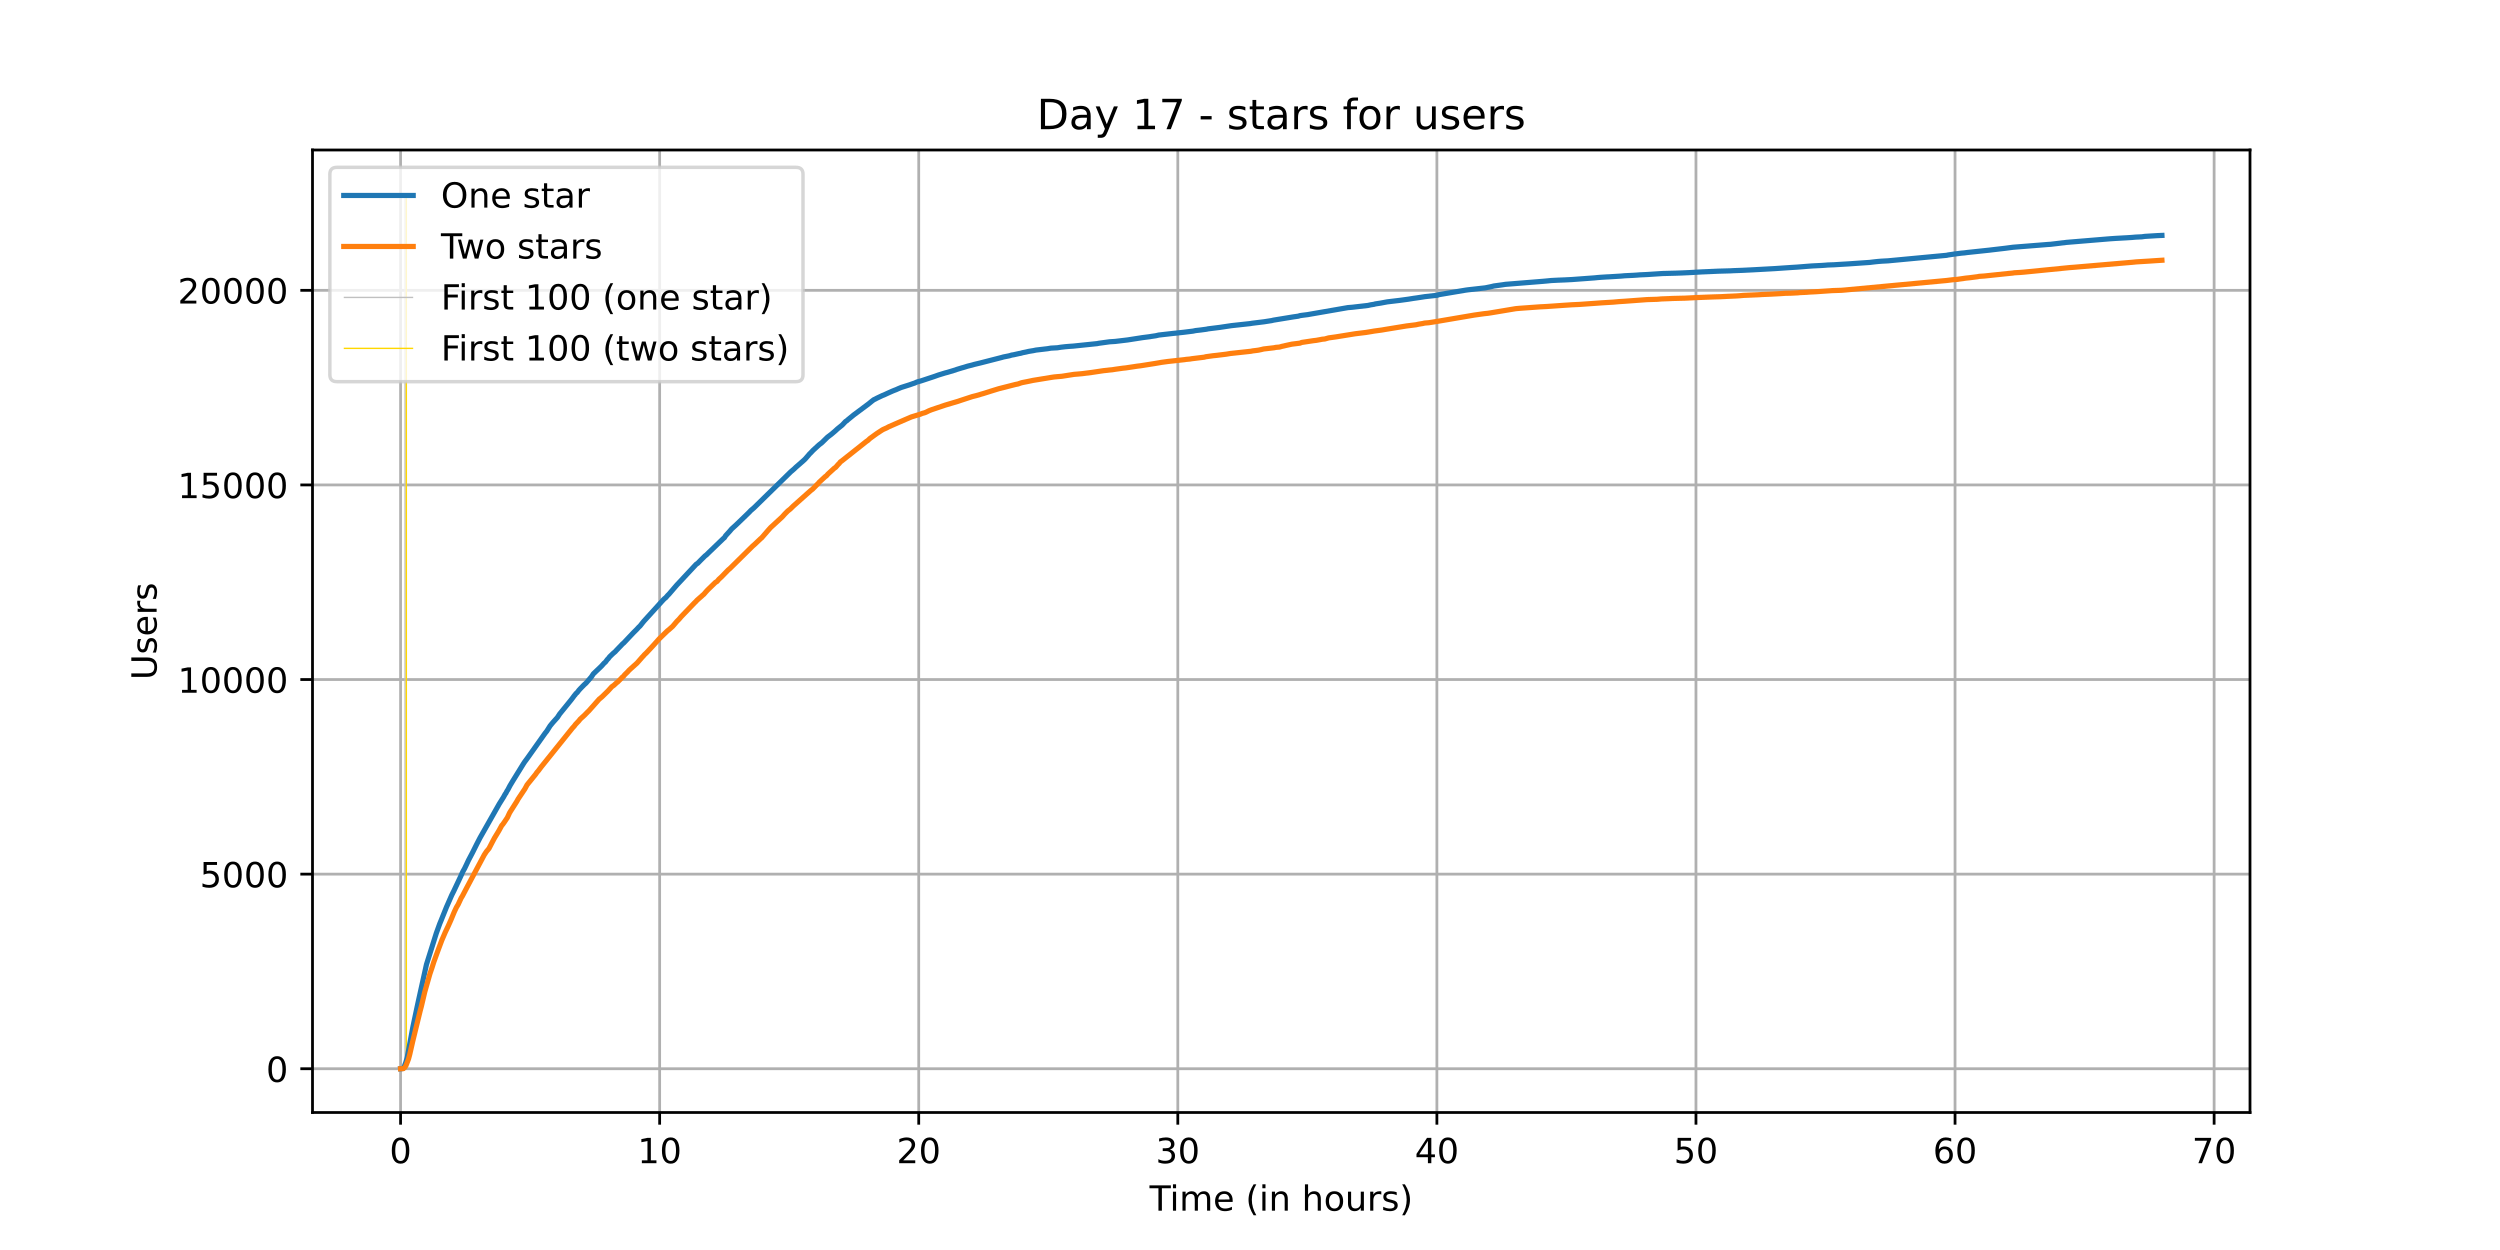 <?xml version="1.0" encoding="utf-8" standalone="no"?>
<!DOCTYPE svg PUBLIC "-//W3C//DTD SVG 1.1//EN"
  "http://www.w3.org/Graphics/SVG/1.1/DTD/svg11.dtd">
<!-- Created with matplotlib (https://matplotlib.org/) -->
<svg height="360pt" version="1.1" viewBox="0 0 720 360" width="720pt" xmlns="http://www.w3.org/2000/svg" xmlns:xlink="http://www.w3.org/1999/xlink">
 <defs>
  <style type="text/css">*{stroke-linecap:butt;stroke-linejoin:round;}</style>
 </defs>
 <g id="figure_1">
  <g id="patch_1">
   <path d="M 0 360 
L 720 360 
L 720 0 
L 0 0 
z
" style="fill:#ffffff;"/>
  </g>
  <g id="axes_1">
   <g id="patch_2">
    <path d="M 90 320.4 
L 648 320.4 
L 648 43.2 
L 90 43.2 
z
" style="fill:#ffffff;"/>
   </g>
   <g id="matplotlib.axis_1">
    <g id="xtick_1">
     <g id="line2d_1">
      <path clip-path="url(#p19876e5bc8)" d="M 115.364 320.4 
L 115.364 43.2 
" style="fill:none;stroke:#b0b0b0;stroke-linecap:square;stroke-width:0.8;"/>
     </g>
     <g id="line2d_2">
      <defs>
       <path d="M 0 0 
L 0 3.5 
" id="mc1fbf90315" style="stroke:#000000;stroke-width:0.8;"/>
      </defs>
      <g>
       <use style="stroke:#000000;stroke-width:0.8;" x="115.364" xlink:href="#mc1fbf90315" y="320.4"/>
      </g>
     </g>
     <g id="text_1">
      <!-- 0 -->
      <g transform="translate(112.182 334.998)scale(0.1 -0.1)">
       <defs>
        <path d="M 31.781 66.406 
Q 24.172 66.406 20.328 58.906 
Q 16.5 51.422 16.5 36.375 
Q 16.5 21.391 20.328 13.891 
Q 24.172 6.391 31.781 6.391 
Q 39.453 6.391 43.281 13.891 
Q 47.125 21.391 47.125 36.375 
Q 47.125 51.422 43.281 58.906 
Q 39.453 66.406 31.781 66.406 
z
M 31.781 74.219 
Q 44.047 74.219 50.516 64.516 
Q 56.984 54.828 56.984 36.375 
Q 56.984 17.969 50.516 8.266 
Q 44.047 -1.422 31.781 -1.422 
Q 19.531 -1.422 13.062 8.266 
Q 6.594 17.969 6.594 36.375 
Q 6.594 54.828 13.062 64.516 
Q 19.531 74.219 31.781 74.219 
z
" id="DejaVuSans-48"/>
       </defs>
       <use xlink:href="#DejaVuSans-48"/>
      </g>
     </g>
    </g>
    <g id="xtick_2">
     <g id="line2d_3">
      <path clip-path="url(#p19876e5bc8)" d="M 189.978 320.4 
L 189.978 43.2 
" style="fill:none;stroke:#b0b0b0;stroke-linecap:square;stroke-width:0.8;"/>
     </g>
     <g id="line2d_4">
      <g>
       <use style="stroke:#000000;stroke-width:0.8;" x="189.978" xlink:href="#mc1fbf90315" y="320.4"/>
      </g>
     </g>
     <g id="text_2">
      <!-- 10 -->
      <g transform="translate(183.616 334.998)scale(0.1 -0.1)">
       <defs>
        <path d="M 12.406 8.297 
L 28.516 8.297 
L 28.516 63.922 
L 10.984 60.406 
L 10.984 69.391 
L 28.422 72.906 
L 38.281 72.906 
L 38.281 8.297 
L 54.391 8.297 
L 54.391 0 
L 12.406 0 
z
" id="DejaVuSans-49"/>
       </defs>
       <use xlink:href="#DejaVuSans-49"/>
       <use x="63.623" xlink:href="#DejaVuSans-48"/>
      </g>
     </g>
    </g>
    <g id="xtick_3">
     <g id="line2d_5">
      <path clip-path="url(#p19876e5bc8)" d="M 264.593 320.4 
L 264.593 43.2 
" style="fill:none;stroke:#b0b0b0;stroke-linecap:square;stroke-width:0.8;"/>
     </g>
     <g id="line2d_6">
      <g>
       <use style="stroke:#000000;stroke-width:0.8;" x="264.593" xlink:href="#mc1fbf90315" y="320.4"/>
      </g>
     </g>
     <g id="text_3">
      <!-- 20 -->
      <g transform="translate(258.231 334.998)scale(0.1 -0.1)">
       <defs>
        <path d="M 19.188 8.297 
L 53.609 8.297 
L 53.609 0 
L 7.328 0 
L 7.328 8.297 
Q 12.938 14.109 22.625 23.891 
Q 32.328 33.688 34.812 36.531 
Q 39.547 41.844 41.422 45.531 
Q 43.312 49.219 43.312 52.781 
Q 43.312 58.594 39.234 62.25 
Q 35.156 65.922 28.609 65.922 
Q 23.969 65.922 18.812 64.312 
Q 13.672 62.703 7.812 59.422 
L 7.812 69.391 
Q 13.766 71.781 18.938 73 
Q 24.125 74.219 28.422 74.219 
Q 39.75 74.219 46.484 68.547 
Q 53.219 62.891 53.219 53.422 
Q 53.219 48.922 51.531 44.891 
Q 49.859 40.875 45.406 35.406 
Q 44.188 33.984 37.641 27.219 
Q 31.109 20.453 19.188 8.297 
z
" id="DejaVuSans-50"/>
       </defs>
       <use xlink:href="#DejaVuSans-50"/>
       <use x="63.623" xlink:href="#DejaVuSans-48"/>
      </g>
     </g>
    </g>
    <g id="xtick_4">
     <g id="line2d_7">
      <path clip-path="url(#p19876e5bc8)" d="M 339.208 320.4 
L 339.208 43.2 
" style="fill:none;stroke:#b0b0b0;stroke-linecap:square;stroke-width:0.8;"/>
     </g>
     <g id="line2d_8">
      <g>
       <use style="stroke:#000000;stroke-width:0.8;" x="339.208" xlink:href="#mc1fbf90315" y="320.4"/>
      </g>
     </g>
     <g id="text_4">
      <!-- 30 -->
      <g transform="translate(332.845 334.998)scale(0.1 -0.1)">
       <defs>
        <path d="M 40.578 39.312 
Q 47.656 37.797 51.625 33 
Q 55.609 28.219 55.609 21.188 
Q 55.609 10.406 48.188 4.484 
Q 40.766 -1.422 27.094 -1.422 
Q 22.516 -1.422 17.656 -0.516 
Q 12.797 0.391 7.625 2.203 
L 7.625 11.719 
Q 11.719 9.328 16.594 8.109 
Q 21.484 6.891 26.812 6.891 
Q 36.078 6.891 40.938 10.547 
Q 45.797 14.203 45.797 21.188 
Q 45.797 27.641 41.281 31.266 
Q 36.766 34.906 28.719 34.906 
L 20.219 34.906 
L 20.219 43.016 
L 29.109 43.016 
Q 36.375 43.016 40.234 45.922 
Q 44.094 48.828 44.094 54.297 
Q 44.094 59.906 40.109 62.906 
Q 36.141 65.922 28.719 65.922 
Q 24.656 65.922 20.016 65.031 
Q 15.375 64.156 9.812 62.312 
L 9.812 71.094 
Q 15.438 72.656 20.344 73.438 
Q 25.25 74.219 29.594 74.219 
Q 40.828 74.219 47.359 69.109 
Q 53.906 64.016 53.906 55.328 
Q 53.906 49.266 50.438 45.094 
Q 46.969 40.922 40.578 39.312 
z
" id="DejaVuSans-51"/>
       </defs>
       <use xlink:href="#DejaVuSans-51"/>
       <use x="63.623" xlink:href="#DejaVuSans-48"/>
      </g>
     </g>
    </g>
    <g id="xtick_5">
     <g id="line2d_9">
      <path clip-path="url(#p19876e5bc8)" d="M 413.823 320.4 
L 413.823 43.2 
" style="fill:none;stroke:#b0b0b0;stroke-linecap:square;stroke-width:0.8;"/>
     </g>
     <g id="line2d_10">
      <g>
       <use style="stroke:#000000;stroke-width:0.8;" x="413.823" xlink:href="#mc1fbf90315" y="320.4"/>
      </g>
     </g>
     <g id="text_5">
      <!-- 40 -->
      <g transform="translate(407.46 334.998)scale(0.1 -0.1)">
       <defs>
        <path d="M 37.797 64.312 
L 12.891 25.391 
L 37.797 25.391 
z
M 35.203 72.906 
L 47.609 72.906 
L 47.609 25.391 
L 58.016 25.391 
L 58.016 17.188 
L 47.609 17.188 
L 47.609 0 
L 37.797 0 
L 37.797 17.188 
L 4.891 17.188 
L 4.891 26.703 
z
" id="DejaVuSans-52"/>
       </defs>
       <use xlink:href="#DejaVuSans-52"/>
       <use x="63.623" xlink:href="#DejaVuSans-48"/>
      </g>
     </g>
    </g>
    <g id="xtick_6">
     <g id="line2d_11">
      <path clip-path="url(#p19876e5bc8)" d="M 488.438 320.4 
L 488.438 43.2 
" style="fill:none;stroke:#b0b0b0;stroke-linecap:square;stroke-width:0.8;"/>
     </g>
     <g id="line2d_12">
      <g>
       <use style="stroke:#000000;stroke-width:0.8;" x="488.438" xlink:href="#mc1fbf90315" y="320.4"/>
      </g>
     </g>
     <g id="text_6">
      <!-- 50 -->
      <g transform="translate(482.075 334.998)scale(0.1 -0.1)">
       <defs>
        <path d="M 10.797 72.906 
L 49.516 72.906 
L 49.516 64.594 
L 19.828 64.594 
L 19.828 46.734 
Q 21.969 47.469 24.109 47.828 
Q 26.266 48.188 28.422 48.188 
Q 40.625 48.188 47.75 41.5 
Q 54.891 34.812 54.891 23.391 
Q 54.891 11.625 47.562 5.094 
Q 40.234 -1.422 26.906 -1.422 
Q 22.312 -1.422 17.547 -0.641 
Q 12.797 0.141 7.719 1.703 
L 7.719 11.625 
Q 12.109 9.234 16.797 8.062 
Q 21.484 6.891 26.703 6.891 
Q 35.156 6.891 40.078 11.328 
Q 45.016 15.766 45.016 23.391 
Q 45.016 31 40.078 35.438 
Q 35.156 39.891 26.703 39.891 
Q 22.75 39.891 18.812 39.016 
Q 14.891 38.141 10.797 36.281 
z
" id="DejaVuSans-53"/>
       </defs>
       <use xlink:href="#DejaVuSans-53"/>
       <use x="63.623" xlink:href="#DejaVuSans-48"/>
      </g>
     </g>
    </g>
    <g id="xtick_7">
     <g id="line2d_13">
      <path clip-path="url(#p19876e5bc8)" d="M 563.052 320.4 
L 563.052 43.2 
" style="fill:none;stroke:#b0b0b0;stroke-linecap:square;stroke-width:0.8;"/>
     </g>
     <g id="line2d_14">
      <g>
       <use style="stroke:#000000;stroke-width:0.8;" x="563.052" xlink:href="#mc1fbf90315" y="320.4"/>
      </g>
     </g>
     <g id="text_7">
      <!-- 60 -->
      <g transform="translate(556.69 334.998)scale(0.1 -0.1)">
       <defs>
        <path d="M 33.016 40.375 
Q 26.375 40.375 22.484 35.828 
Q 18.609 31.297 18.609 23.391 
Q 18.609 15.531 22.484 10.953 
Q 26.375 6.391 33.016 6.391 
Q 39.656 6.391 43.531 10.953 
Q 47.406 15.531 47.406 23.391 
Q 47.406 31.297 43.531 35.828 
Q 39.656 40.375 33.016 40.375 
z
M 52.594 71.297 
L 52.594 62.312 
Q 48.875 64.062 45.094 64.984 
Q 41.312 65.922 37.594 65.922 
Q 27.828 65.922 22.672 59.328 
Q 17.531 52.734 16.797 39.406 
Q 19.672 43.656 24.016 45.922 
Q 28.375 48.188 33.594 48.188 
Q 44.578 48.188 50.953 41.516 
Q 57.328 34.859 57.328 23.391 
Q 57.328 12.156 50.688 5.359 
Q 44.047 -1.422 33.016 -1.422 
Q 20.359 -1.422 13.672 8.266 
Q 6.984 17.969 6.984 36.375 
Q 6.984 53.656 15.188 63.938 
Q 23.391 74.219 37.203 74.219 
Q 40.922 74.219 44.703 73.484 
Q 48.484 72.75 52.594 71.297 
z
" id="DejaVuSans-54"/>
       </defs>
       <use xlink:href="#DejaVuSans-54"/>
       <use x="63.623" xlink:href="#DejaVuSans-48"/>
      </g>
     </g>
    </g>
    <g id="xtick_8">
     <g id="line2d_15">
      <path clip-path="url(#p19876e5bc8)" d="M 637.667 320.4 
L 637.667 43.2 
" style="fill:none;stroke:#b0b0b0;stroke-linecap:square;stroke-width:0.8;"/>
     </g>
     <g id="line2d_16">
      <g>
       <use style="stroke:#000000;stroke-width:0.8;" x="637.667" xlink:href="#mc1fbf90315" y="320.4"/>
      </g>
     </g>
     <g id="text_8">
      <!-- 70 -->
      <g transform="translate(631.305 334.998)scale(0.1 -0.1)">
       <defs>
        <path d="M 8.203 72.906 
L 55.078 72.906 
L 55.078 68.703 
L 28.609 0 
L 18.312 0 
L 43.219 64.594 
L 8.203 64.594 
z
" id="DejaVuSans-55"/>
       </defs>
       <use xlink:href="#DejaVuSans-55"/>
       <use x="63.623" xlink:href="#DejaVuSans-48"/>
      </g>
     </g>
    </g>
    <g id="text_9">
     <!-- Time (in hours) -->
     <g transform="translate(331.072 348.677)scale(0.1 -0.1)">
      <defs>
       <path d="M -0.297 72.906 
L 61.375 72.906 
L 61.375 64.594 
L 35.5 64.594 
L 35.5 0 
L 25.594 0 
L 25.594 64.594 
L -0.297 64.594 
z
" id="DejaVuSans-84"/>
       <path d="M 9.422 54.688 
L 18.406 54.688 
L 18.406 0 
L 9.422 0 
z
M 9.422 75.984 
L 18.406 75.984 
L 18.406 64.594 
L 9.422 64.594 
z
" id="DejaVuSans-105"/>
       <path d="M 52 44.188 
Q 55.375 50.25 60.062 53.125 
Q 64.75 56 71.094 56 
Q 79.641 56 84.281 50.016 
Q 88.922 44.047 88.922 33.016 
L 88.922 0 
L 79.891 0 
L 79.891 32.719 
Q 79.891 40.578 77.094 44.375 
Q 74.312 48.188 68.609 48.188 
Q 61.625 48.188 57.562 43.547 
Q 53.516 38.922 53.516 30.906 
L 53.516 0 
L 44.484 0 
L 44.484 32.719 
Q 44.484 40.625 41.703 44.406 
Q 38.922 48.188 33.109 48.188 
Q 26.219 48.188 22.156 43.531 
Q 18.109 38.875 18.109 30.906 
L 18.109 0 
L 9.078 0 
L 9.078 54.688 
L 18.109 54.688 
L 18.109 46.188 
Q 21.188 51.219 25.484 53.609 
Q 29.781 56 35.688 56 
Q 41.656 56 45.828 52.969 
Q 50 49.953 52 44.188 
z
" id="DejaVuSans-109"/>
       <path d="M 56.203 29.594 
L 56.203 25.203 
L 14.891 25.203 
Q 15.484 15.922 20.484 11.062 
Q 25.484 6.203 34.422 6.203 
Q 39.594 6.203 44.453 7.469 
Q 49.312 8.734 54.109 11.281 
L 54.109 2.781 
Q 49.266 0.734 44.188 -0.344 
Q 39.109 -1.422 33.891 -1.422 
Q 20.797 -1.422 13.156 6.188 
Q 5.516 13.812 5.516 26.812 
Q 5.516 40.234 12.766 48.109 
Q 20.016 56 32.328 56 
Q 43.359 56 49.781 48.891 
Q 56.203 41.797 56.203 29.594 
z
M 47.219 32.234 
Q 47.125 39.594 43.094 43.984 
Q 39.062 48.391 32.422 48.391 
Q 24.906 48.391 20.391 44.141 
Q 15.875 39.891 15.188 32.172 
z
" id="DejaVuSans-101"/>
       <path id="DejaVuSans-32"/>
       <path d="M 31 75.875 
Q 24.469 64.656 21.281 53.656 
Q 18.109 42.672 18.109 31.391 
Q 18.109 20.125 21.312 9.062 
Q 24.516 -2 31 -13.188 
L 23.188 -13.188 
Q 15.875 -1.703 12.234 9.375 
Q 8.594 20.453 8.594 31.391 
Q 8.594 42.281 12.203 53.312 
Q 15.828 64.359 23.188 75.875 
z
" id="DejaVuSans-40"/>
       <path d="M 54.891 33.016 
L 54.891 0 
L 45.906 0 
L 45.906 32.719 
Q 45.906 40.484 42.875 44.328 
Q 39.844 48.188 33.797 48.188 
Q 26.516 48.188 22.312 43.547 
Q 18.109 38.922 18.109 30.906 
L 18.109 0 
L 9.078 0 
L 9.078 54.688 
L 18.109 54.688 
L 18.109 46.188 
Q 21.344 51.125 25.703 53.562 
Q 30.078 56 35.797 56 
Q 45.219 56 50.047 50.172 
Q 54.891 44.344 54.891 33.016 
z
" id="DejaVuSans-110"/>
       <path d="M 54.891 33.016 
L 54.891 0 
L 45.906 0 
L 45.906 32.719 
Q 45.906 40.484 42.875 44.328 
Q 39.844 48.188 33.797 48.188 
Q 26.516 48.188 22.312 43.547 
Q 18.109 38.922 18.109 30.906 
L 18.109 0 
L 9.078 0 
L 9.078 75.984 
L 18.109 75.984 
L 18.109 46.188 
Q 21.344 51.125 25.703 53.562 
Q 30.078 56 35.797 56 
Q 45.219 56 50.047 50.172 
Q 54.891 44.344 54.891 33.016 
z
" id="DejaVuSans-104"/>
       <path d="M 30.609 48.391 
Q 23.391 48.391 19.188 42.75 
Q 14.984 37.109 14.984 27.297 
Q 14.984 17.484 19.156 11.844 
Q 23.344 6.203 30.609 6.203 
Q 37.797 6.203 41.984 11.859 
Q 46.188 17.531 46.188 27.297 
Q 46.188 37.016 41.984 42.703 
Q 37.797 48.391 30.609 48.391 
z
M 30.609 56 
Q 42.328 56 49.016 48.375 
Q 55.719 40.766 55.719 27.297 
Q 55.719 13.875 49.016 6.219 
Q 42.328 -1.422 30.609 -1.422 
Q 18.844 -1.422 12.172 6.219 
Q 5.516 13.875 5.516 27.297 
Q 5.516 40.766 12.172 48.375 
Q 18.844 56 30.609 56 
z
" id="DejaVuSans-111"/>
       <path d="M 8.5 21.578 
L 8.5 54.688 
L 17.484 54.688 
L 17.484 21.922 
Q 17.484 14.156 20.5 10.266 
Q 23.531 6.391 29.594 6.391 
Q 36.859 6.391 41.078 11.031 
Q 45.312 15.672 45.312 23.688 
L 45.312 54.688 
L 54.297 54.688 
L 54.297 0 
L 45.312 0 
L 45.312 8.406 
Q 42.047 3.422 37.719 1 
Q 33.406 -1.422 27.688 -1.422 
Q 18.266 -1.422 13.375 4.438 
Q 8.5 10.297 8.5 21.578 
z
M 31.109 56 
z
" id="DejaVuSans-117"/>
       <path d="M 41.109 46.297 
Q 39.594 47.172 37.812 47.578 
Q 36.031 48 33.891 48 
Q 26.266 48 22.188 43.047 
Q 18.109 38.094 18.109 28.812 
L 18.109 0 
L 9.078 0 
L 9.078 54.688 
L 18.109 54.688 
L 18.109 46.188 
Q 20.953 51.172 25.484 53.578 
Q 30.031 56 36.531 56 
Q 37.453 56 38.578 55.875 
Q 39.703 55.766 41.062 55.516 
z
" id="DejaVuSans-114"/>
       <path d="M 44.281 53.078 
L 44.281 44.578 
Q 40.484 46.531 36.375 47.5 
Q 32.281 48.484 27.875 48.484 
Q 21.188 48.484 17.844 46.438 
Q 14.5 44.391 14.5 40.281 
Q 14.5 37.156 16.891 35.375 
Q 19.281 33.594 26.516 31.984 
L 29.594 31.297 
Q 39.156 29.25 43.188 25.516 
Q 47.219 21.781 47.219 15.094 
Q 47.219 7.469 41.188 3.016 
Q 35.156 -1.422 24.609 -1.422 
Q 20.219 -1.422 15.453 -0.562 
Q 10.688 0.297 5.422 2 
L 5.422 11.281 
Q 10.406 8.688 15.234 7.391 
Q 20.062 6.109 24.812 6.109 
Q 31.156 6.109 34.562 8.281 
Q 37.984 10.453 37.984 14.406 
Q 37.984 18.062 35.516 20.016 
Q 33.062 21.969 24.703 23.781 
L 21.578 24.516 
Q 13.234 26.266 9.516 29.906 
Q 5.812 33.547 5.812 39.891 
Q 5.812 47.609 11.281 51.797 
Q 16.75 56 26.812 56 
Q 31.781 56 36.172 55.266 
Q 40.578 54.547 44.281 53.078 
z
" id="DejaVuSans-115"/>
       <path d="M 8.016 75.875 
L 15.828 75.875 
Q 23.141 64.359 26.781 53.312 
Q 30.422 42.281 30.422 31.391 
Q 30.422 20.453 26.781 9.375 
Q 23.141 -1.703 15.828 -13.188 
L 8.016 -13.188 
Q 14.5 -2 17.703 9.062 
Q 20.906 20.125 20.906 31.391 
Q 20.906 42.672 17.703 53.656 
Q 14.5 64.656 8.016 75.875 
z
" id="DejaVuSans-41"/>
      </defs>
      <use xlink:href="#DejaVuSans-84"/>
      <use x="57.959" xlink:href="#DejaVuSans-105"/>
      <use x="85.742" xlink:href="#DejaVuSans-109"/>
      <use x="183.154" xlink:href="#DejaVuSans-101"/>
      <use x="244.678" xlink:href="#DejaVuSans-32"/>
      <use x="276.465" xlink:href="#DejaVuSans-40"/>
      <use x="315.479" xlink:href="#DejaVuSans-105"/>
      <use x="343.262" xlink:href="#DejaVuSans-110"/>
      <use x="406.641" xlink:href="#DejaVuSans-32"/>
      <use x="438.428" xlink:href="#DejaVuSans-104"/>
      <use x="501.807" xlink:href="#DejaVuSans-111"/>
      <use x="562.988" xlink:href="#DejaVuSans-117"/>
      <use x="626.367" xlink:href="#DejaVuSans-114"/>
      <use x="667.48" xlink:href="#DejaVuSans-115"/>
      <use x="719.58" xlink:href="#DejaVuSans-41"/>
     </g>
    </g>
   </g>
   <g id="matplotlib.axis_2">
    <g id="ytick_1">
     <g id="line2d_17">
      <path clip-path="url(#p19876e5bc8)" d="M 90 307.8 
L 648 307.8 
" style="fill:none;stroke:#b0b0b0;stroke-linecap:square;stroke-width:0.8;"/>
     </g>
     <g id="line2d_18">
      <defs>
       <path d="M 0 0 
L -3.5 0 
" id="m4c744bd1eb" style="stroke:#000000;stroke-width:0.8;"/>
      </defs>
      <g>
       <use style="stroke:#000000;stroke-width:0.8;" x="90" xlink:href="#m4c744bd1eb" y="307.8"/>
      </g>
     </g>
     <g id="text_10">
      <!-- 0 -->
      <g transform="translate(76.638 311.599)scale(0.1 -0.1)">
       <use xlink:href="#DejaVuSans-48"/>
      </g>
     </g>
    </g>
    <g id="ytick_2">
     <g id="line2d_19">
      <path clip-path="url(#p19876e5bc8)" d="M 90 251.754 
L 648 251.754 
" style="fill:none;stroke:#b0b0b0;stroke-linecap:square;stroke-width:0.8;"/>
     </g>
     <g id="line2d_20">
      <g>
       <use style="stroke:#000000;stroke-width:0.8;" x="90" xlink:href="#m4c744bd1eb" y="251.754"/>
      </g>
     </g>
     <g id="text_11">
      <!-- 5000 -->
      <g transform="translate(57.55 255.553)scale(0.1 -0.1)">
       <use xlink:href="#DejaVuSans-53"/>
       <use x="63.623" xlink:href="#DejaVuSans-48"/>
       <use x="127.246" xlink:href="#DejaVuSans-48"/>
       <use x="190.869" xlink:href="#DejaVuSans-48"/>
      </g>
     </g>
    </g>
    <g id="ytick_3">
     <g id="line2d_21">
      <path clip-path="url(#p19876e5bc8)" d="M 90 195.708 
L 648 195.708 
" style="fill:none;stroke:#b0b0b0;stroke-linecap:square;stroke-width:0.8;"/>
     </g>
     <g id="line2d_22">
      <g>
       <use style="stroke:#000000;stroke-width:0.8;" x="90" xlink:href="#m4c744bd1eb" y="195.708"/>
      </g>
     </g>
     <g id="text_12">
      <!-- 10000 -->
      <g transform="translate(51.188 199.507)scale(0.1 -0.1)">
       <use xlink:href="#DejaVuSans-49"/>
       <use x="63.623" xlink:href="#DejaVuSans-48"/>
       <use x="127.246" xlink:href="#DejaVuSans-48"/>
       <use x="190.869" xlink:href="#DejaVuSans-48"/>
       <use x="254.492" xlink:href="#DejaVuSans-48"/>
      </g>
     </g>
    </g>
    <g id="ytick_4">
     <g id="line2d_23">
      <path clip-path="url(#p19876e5bc8)" d="M 90 139.662 
L 648 139.662 
" style="fill:none;stroke:#b0b0b0;stroke-linecap:square;stroke-width:0.8;"/>
     </g>
     <g id="line2d_24">
      <g>
       <use style="stroke:#000000;stroke-width:0.8;" x="90" xlink:href="#m4c744bd1eb" y="139.662"/>
      </g>
     </g>
     <g id="text_13">
      <!-- 15000 -->
      <g transform="translate(51.188 143.461)scale(0.1 -0.1)">
       <use xlink:href="#DejaVuSans-49"/>
       <use x="63.623" xlink:href="#DejaVuSans-53"/>
       <use x="127.246" xlink:href="#DejaVuSans-48"/>
       <use x="190.869" xlink:href="#DejaVuSans-48"/>
       <use x="254.492" xlink:href="#DejaVuSans-48"/>
      </g>
     </g>
    </g>
    <g id="ytick_5">
     <g id="line2d_25">
      <path clip-path="url(#p19876e5bc8)" d="M 90 83.616 
L 648 83.616 
" style="fill:none;stroke:#b0b0b0;stroke-linecap:square;stroke-width:0.8;"/>
     </g>
     <g id="line2d_26">
      <g>
       <use style="stroke:#000000;stroke-width:0.8;" x="90" xlink:href="#m4c744bd1eb" y="83.616"/>
      </g>
     </g>
     <g id="text_14">
      <!-- 20000 -->
      <g transform="translate(51.188 87.415)scale(0.1 -0.1)">
       <use xlink:href="#DejaVuSans-50"/>
       <use x="63.623" xlink:href="#DejaVuSans-48"/>
       <use x="127.246" xlink:href="#DejaVuSans-48"/>
       <use x="190.869" xlink:href="#DejaVuSans-48"/>
       <use x="254.492" xlink:href="#DejaVuSans-48"/>
      </g>
     </g>
    </g>
    <g id="text_15">
     <!-- Users -->
     <g transform="translate(45.108 195.801)rotate(-90)scale(0.1 -0.1)">
      <defs>
       <path d="M 8.688 72.906 
L 18.609 72.906 
L 18.609 28.609 
Q 18.609 16.891 22.844 11.734 
Q 27.094 6.594 36.625 6.594 
Q 46.094 6.594 50.344 11.734 
Q 54.594 16.891 54.594 28.609 
L 54.594 72.906 
L 64.5 72.906 
L 64.5 27.391 
Q 64.5 13.141 57.438 5.859 
Q 50.391 -1.422 36.625 -1.422 
Q 22.797 -1.422 15.734 5.859 
Q 8.688 13.141 8.688 27.391 
z
" id="DejaVuSans-85"/>
      </defs>
      <use xlink:href="#DejaVuSans-85"/>
      <use x="73.193" xlink:href="#DejaVuSans-115"/>
      <use x="125.293" xlink:href="#DejaVuSans-101"/>
      <use x="186.816" xlink:href="#DejaVuSans-114"/>
      <use x="227.93" xlink:href="#DejaVuSans-115"/>
     </g>
    </g>
   </g>
   <g id="LineCollection_1">
    <path clip-path="url(#p19876e5bc8)" d="M 116.659 307.8 
L 116.659 55.8 
" style="fill:none;stroke:#c0c0c0;stroke-width:0.4;"/>
   </g>
   <g id="LineCollection_2">
    <path clip-path="url(#p19876e5bc8)" d="M 117.028 307.8 
L 117.028 55.8 
" style="fill:none;stroke:#ffd700;stroke-width:0.4;"/>
   </g>
   <g id="line2d_27">
    <path clip-path="url(#p19876e5bc8)" d="M 115.364 307.8 
L 116.043 307.744 
L 116.412 307.217 
L 116.906 305.872 
L 117.275 304.594 
L 118.137 299.976 
L 118.877 295.941 
L 120.232 289.518 
L 122.823 277.771 
L 125.656 268.77 
L 126.643 266.046 
L 127.012 265.149 
L 128.614 261.17 
L 128.861 260.621 
L 130.094 257.807 
L 130.709 256.574 
L 132.564 252.64 
L 133.302 251.014 
L 133.796 250.14 
L 134.413 248.851 
L 134.909 247.786 
L 135.771 246.149 
L 136.14 245.443 
L 137.251 243.213 
L 138.237 241.307 
L 143.788 231.521 
L 144.281 230.737 
L 145.021 229.549 
L 145.514 228.652 
L 145.637 228.54 
L 146.005 227.822 
L 146.252 227.453 
L 146.87 226.276 
L 147.732 224.841 
L 150.69 220.054 
L 151.059 219.483 
L 151.921 218.317 
L 156.974 211.188 
L 157.467 210.571 
L 158.454 209.013 
L 159.194 208.117 
L 160.549 206.603 
L 161.165 205.651 
L 164.247 201.862 
L 164.74 201.234 
L 165.48 200.237 
L 165.602 200.136 
L 165.849 199.766 
L 166.22 199.452 
L 166.713 198.802 
L 167.204 198.264 
L 168.191 197.255 
L 168.806 196.694 
L 170.286 194.979 
L 170.902 194.06 
L 171.888 193.119 
L 172.504 192.536 
L 173.244 191.818 
L 173.984 190.989 
L 174.353 190.686 
L 174.968 189.857 
L 175.093 189.79 
L 175.586 189.139 
L 176.571 188.187 
L 177.188 187.671 
L 177.433 187.391 
L 178.419 186.36 
L 178.666 186.113 
L 179.284 185.452 
L 179.653 185.149 
L 180.886 183.838 
L 181.13 183.58 
L 182.488 182.145 
L 183.35 181.293 
L 183.966 180.621 
L 184.335 180.284 
L 185.075 179.343 
L 185.443 178.894 
L 190.992 172.785 
L 191.361 172.415 
L 191.732 172.135 
L 192.347 171.418 
L 192.594 171.194 
L 194.936 168.47 
L 195.676 167.685 
L 200.483 162.529 
L 200.974 162.193 
L 201.345 161.811 
L 201.714 161.43 
L 203.069 160.085 
L 203.44 159.816 
L 204.178 159.088 
L 208.369 155.052 
L 208.616 154.873 
L 208.984 154.279 
L 210.093 153.068 
L 210.709 152.34 
L 211.942 151.219 
L 214.9 148.372 
L 215.762 147.531 
L 216.255 147.004 
L 217.117 146.276 
L 227.723 135.896 
L 228.71 135.055 
L 229.203 134.573 
L 230.187 133.721 
L 231.547 132.522 
L 231.916 132.163 
L 232.903 131.031 
L 233.149 130.728 
L 233.396 130.504 
L 233.887 129.989 
L 234.134 129.72 
L 235.86 128.139 
L 236.723 127.467 
L 237.956 126.256 
L 238.327 125.897 
L 239.436 125.057 
L 240.176 124.429 
L 240.667 124.003 
L 241.16 123.543 
L 242.518 122.445 
L 242.764 122.198 
L 243.504 121.402 
L 243.879 121.167 
L 244.126 120.932 
L 244.373 120.73 
L 245.85 119.519 
L 250.166 116.302 
L 251.03 115.596 
L 251.645 115.125 
L 252.019 114.957 
L 252.512 114.688 
L 254.114 113.926 
L 254.607 113.735 
L 255.716 113.22 
L 256.701 112.782 
L 256.947 112.67 
L 257.687 112.368 
L 258.058 112.233 
L 258.674 111.953 
L 259.536 111.594 
L 262 110.81 
L 262.987 110.462 
L 263.356 110.35 
L 264.096 110.014 
L 265.205 109.711 
L 268.902 108.489 
L 270.258 108.007 
L 272.229 107.402 
L 272.846 107.245 
L 275.186 106.539 
L 275.557 106.393 
L 277.035 105.945 
L 277.406 105.844 
L 277.897 105.698 
L 278.637 105.463 
L 279.993 105.127 
L 280.608 104.947 
L 282.335 104.533 
L 288.497 102.952 
L 288.99 102.806 
L 290.468 102.515 
L 290.839 102.425 
L 291.33 102.268 
L 291.948 102.167 
L 293.548 101.809 
L 293.919 101.753 
L 294.534 101.573 
L 295.397 101.405 
L 296.259 101.203 
L 297.614 100.979 
L 298.354 100.822 
L 301.681 100.43 
L 302.667 100.262 
L 304.516 100.161 
L 305.503 100.004 
L 306.858 99.847 
L 308.089 99.746 
L 309.076 99.679 
L 315.978 98.962 
L 316.469 98.861 
L 317.209 98.76 
L 319.551 98.435 
L 321.153 98.334 
L 324.726 97.908 
L 329.04 97.235 
L 331.135 96.966 
L 331.504 96.899 
L 332.86 96.697 
L 333.724 96.496 
L 338.037 96.002 
L 338.653 95.946 
L 339.515 95.845 
L 340.87 95.7 
L 343.585 95.363 
L 344.325 95.206 
L 345.803 95.038 
L 347.53 94.803 
L 347.899 94.713 
L 351.225 94.299 
L 354.676 93.783 
L 360.098 93.189 
L 360.591 93.099 
L 364.042 92.673 
L 364.904 92.539 
L 366.26 92.326 
L 366.753 92.202 
L 372.422 91.272 
L 373.902 91.059 
L 374.393 90.902 
L 375.011 90.812 
L 376.613 90.611 
L 377.106 90.521 
L 388.197 88.593 
L 389.43 88.492 
L 393.99 87.965 
L 394.73 87.797 
L 395.716 87.64 
L 396.085 87.528 
L 397.565 87.304 
L 399.54 86.934 
L 403.116 86.508 
L 405.582 86.172 
L 407.184 85.914 
L 407.924 85.813 
L 409.404 85.589 
L 410.39 85.432 
L 413.966 85.029 
L 414.337 84.872 
L 422.105 83.56 
L 422.845 83.459 
L 427.776 82.899 
L 429.26 82.596 
L 429.753 82.484 
L 430.246 82.361 
L 432.711 82.024 
L 433.573 81.89 
L 444.421 81.016 
L 445.532 80.915 
L 446.763 80.791 
L 448.736 80.691 
L 450.709 80.612 
L 452.68 80.511 
L 459.213 80.029 
L 460.076 79.94 
L 461.062 79.861 
L 462.664 79.76 
L 463.404 79.727 
L 466.853 79.514 
L 467.964 79.413 
L 470.304 79.301 
L 471.537 79.222 
L 472.153 79.166 
L 474.371 79.065 
L 478.81 78.774 
L 482.632 78.673 
L 484.481 78.606 
L 486.699 78.505 
L 490.025 78.314 
L 492.367 78.213 
L 494.832 78.101 
L 498.407 78 
L 499.145 77.956 
L 501.856 77.855 
L 504.569 77.72 
L 506.418 77.619 
L 509.251 77.462 
L 511.1 77.361 
L 516.028 77.025 
L 517.508 76.935 
L 518.37 76.868 
L 519.479 76.779 
L 520.588 76.689 
L 521.946 76.588 
L 524.657 76.453 
L 525.768 76.375 
L 526.383 76.319 
L 528.232 76.252 
L 529.834 76.151 
L 530.572 76.106 
L 532.299 76.005 
L 536.981 75.68 
L 538.461 75.579 
L 539.938 75.4 
L 540.925 75.299 
L 541.909 75.22 
L 543.758 75.12 
L 560.646 73.528 
L 561.017 73.438 
L 562.988 73.147 
L 564.837 72.911 
L 565.823 72.822 
L 566.561 72.721 
L 572.972 72.037 
L 573.71 71.947 
L 577.53 71.499 
L 579.749 71.208 
L 588.622 70.501 
L 589.731 70.412 
L 590.593 70.356 
L 593.429 70.019 
L 593.922 69.952 
L 594.415 69.907 
L 595.155 69.806 
L 607.726 68.764 
L 609.204 68.663 
L 612.408 68.484 
L 614.01 68.383 
L 614.997 68.293 
L 616.843 68.204 
L 617.708 68.08 
L 621.159 67.867 
L 622.636 67.8 
L 622.636 67.8 
" style="fill:none;stroke:#1f77b4;stroke-linecap:square;stroke-width:1.5;"/>
   </g>
   <g id="line2d_28">
    <path clip-path="url(#p19876e5bc8)" d="M 115.364 307.8 
L 116.166 307.755 
L 116.537 307.453 
L 116.906 306.903 
L 117.646 305.009 
L 118.015 303.63 
L 118.877 299.853 
L 120.974 291.255 
L 121.343 289.865 
L 122.33 285.673 
L 123.808 280.483 
L 124.425 278.667 
L 124.918 277.109 
L 125.781 274.722 
L 126.274 273.377 
L 127.258 270.754 
L 128.245 268.467 
L 129.107 266.651 
L 129.847 264.992 
L 130.834 262.616 
L 131.451 261.315 
L 131.945 260.497 
L 132.811 258.636 
L 133.18 258.042 
L 134.413 255.688 
L 139.47 246.194 
L 140.086 245.253 
L 140.828 244.367 
L 141.815 242.462 
L 142.432 241.307 
L 143.172 240.096 
L 143.665 239.278 
L 144.528 237.698 
L 144.774 237.451 
L 145.268 236.745 
L 146.13 235.456 
L 146.745 234.133 
L 146.992 233.718 
L 148.841 230.804 
L 149.21 230.132 
L 151.183 227.172 
L 151.798 226.029 
L 154.263 222.991 
L 154.634 222.442 
L 155.003 222.027 
L 155.865 220.873 
L 164.864 209.675 
L 165.358 209.148 
L 165.727 208.643 
L 166.713 207.601 
L 167.082 207.119 
L 168.315 205.998 
L 169.3 204.989 
L 169.546 204.765 
L 172.626 201.29 
L 172.873 201.122 
L 173.12 200.898 
L 173.366 200.696 
L 175.093 199.004 
L 176.202 197.782 
L 176.817 197.345 
L 177.681 196.538 
L 177.804 196.493 
L 178.297 196 
L 178.913 195.383 
L 179.159 195.092 
L 179.53 194.811 
L 179.899 194.341 
L 180.761 193.5 
L 181.13 193.074 
L 181.748 192.502 
L 183.472 190.955 
L 184.952 189.263 
L 185.321 188.882 
L 185.568 188.579 
L 186.183 187.996 
L 188.034 186.012 
L 189.883 183.95 
L 192.225 181.674 
L 192.594 181.394 
L 193.703 180.408 
L 194.072 179.982 
L 194.443 179.544 
L 194.936 178.962 
L 195.552 178.345 
L 196.169 177.616 
L 199.989 173.637 
L 200.358 173.29 
L 200.729 172.875 
L 201.467 172.225 
L 202.085 171.687 
L 202.329 171.451 
L 202.7 171.149 
L 203.316 170.431 
L 203.809 169.893 
L 206.027 167.741 
L 206.52 167.45 
L 207.013 166.844 
L 207.753 166.172 
L 209.724 164.143 
L 210.218 163.728 
L 216.749 157.283 
L 217.242 156.857 
L 219.091 155.108 
L 219.337 154.918 
L 221.186 152.777 
L 221.926 151.947 
L 225.257 148.887 
L 225.997 148.058 
L 226.861 147.183 
L 227.599 146.601 
L 228.463 145.749 
L 233.518 141.254 
L 234.012 140.884 
L 235.491 139.371 
L 235.614 139.303 
L 235.86 138.945 
L 237.709 137.23 
L 237.956 137.095 
L 238.449 136.524 
L 240.298 134.831 
L 240.667 134.596 
L 241.407 133.732 
L 241.653 133.519 
L 242.024 133.037 
L 242.393 132.78 
L 249.55 127.108 
L 249.919 126.872 
L 250.537 126.29 
L 251.894 125.303 
L 252.634 124.776 
L 253.99 123.891 
L 254.361 123.678 
L 255.345 123.241 
L 255.963 122.904 
L 260.769 120.808 
L 261.507 120.494 
L 262.494 120.068 
L 265.082 119.284 
L 265.576 119.071 
L 266.313 118.869 
L 266.684 118.723 
L 267.547 118.297 
L 268.287 118.006 
L 272.229 116.672 
L 275.926 115.574 
L 276.542 115.361 
L 279.993 114.228 
L 280.608 114.072 
L 280.979 113.982 
L 281.966 113.713 
L 282.582 113.511 
L 283.075 113.377 
L 285.415 112.637 
L 287.635 111.953 
L 292.439 110.731 
L 293.179 110.585 
L 294.041 110.283 
L 294.412 110.182 
L 295.89 109.891 
L 296.752 109.711 
L 297.492 109.554 
L 303.038 108.646 
L 303.654 108.557 
L 304.641 108.467 
L 305.749 108.377 
L 309.323 107.817 
L 310.432 107.727 
L 311.665 107.615 
L 314.622 107.234 
L 317.827 106.752 
L 318.811 106.651 
L 319.429 106.573 
L 320.291 106.494 
L 321.278 106.337 
L 323.371 106.046 
L 324.235 105.956 
L 327.562 105.452 
L 328.424 105.351 
L 332.737 104.667 
L 333.846 104.476 
L 334.462 104.364 
L 336.188 104.129 
L 336.557 104.084 
L 341.117 103.58 
L 341.61 103.501 
L 342.723 103.4 
L 343.216 103.311 
L 346.79 102.874 
L 347.283 102.739 
L 349.376 102.448 
L 350.363 102.347 
L 353.198 101.999 
L 354.307 101.809 
L 360.222 101.17 
L 360.838 101.046 
L 361.7 100.946 
L 362.44 100.845 
L 363.18 100.688 
L 363.918 100.508 
L 366.876 100.161 
L 367.493 100.038 
L 368.478 99.959 
L 369.218 99.746 
L 369.711 99.645 
L 370.204 99.522 
L 372.053 99.118 
L 374.393 98.827 
L 374.886 98.625 
L 378.215 98.121 
L 379.077 98.02 
L 380.186 97.818 
L 380.804 97.695 
L 381.542 97.628 
L 382.65 97.314 
L 384.746 97.022 
L 390.292 96.126 
L 393.374 95.745 
L 393.867 95.666 
L 395.223 95.442 
L 395.716 95.352 
L 397.938 95.05 
L 399.047 94.859 
L 405.089 93.873 
L 407.802 93.536 
L 408.542 93.368 
L 409.773 93.166 
L 410.266 93.043 
L 411.499 92.942 
L 412.364 92.808 
L 413.966 92.55 
L 424.571 90.745 
L 426.789 90.431 
L 427.529 90.33 
L 428.516 90.23 
L 429.506 90.073 
L 436.533 88.896 
L 437.641 88.795 
L 443.559 88.369 
L 445.532 88.268 
L 450.338 87.932 
L 451.694 87.842 
L 452.68 87.775 
L 454.9 87.674 
L 459.953 87.315 
L 461.309 87.214 
L 464.635 87.013 
L 465.622 86.923 
L 466.238 86.867 
L 467.84 86.766 
L 474.371 86.284 
L 477.328 86.194 
L 478.441 86.093 
L 480.781 86.004 
L 481.643 85.959 
L 485.343 85.869 
L 486.205 85.824 
L 488.178 85.723 
L 488.916 85.69 
L 491.136 85.6 
L 493.847 85.499 
L 495.449 85.454 
L 497.42 85.354 
L 498.16 85.32 
L 500.131 85.23 
L 500.994 85.174 
L 502.102 85.073 
L 504.444 84.972 
L 506.54 84.883 
L 507.526 84.816 
L 509.991 84.715 
L 512.702 84.569 
L 514.18 84.468 
L 515.782 84.434 
L 517.755 84.334 
L 518.37 84.266 
L 520.342 84.177 
L 520.959 84.121 
L 522.932 84.02 
L 527.614 83.695 
L 530.328 83.605 
L 531.312 83.526 
L 560.646 80.78 
L 562.372 80.567 
L 563.604 80.466 
L 566.192 80.096 
L 567.179 79.996 
L 569.519 79.693 
L 570.012 79.592 
L 571.492 79.491 
L 578.516 78.751 
L 579.01 78.707 
L 579.749 78.628 
L 580.118 78.561 
L 581.845 78.46 
L 582.829 78.381 
L 594.909 77.182 
L 596.018 77.07 
L 597.373 76.969 
L 614.257 75.523 
L 615.241 75.422 
L 619.063 75.187 
L 620.541 75.086 
L 622.636 74.951 
L 622.636 74.951 
" style="fill:none;stroke:#ff7f0e;stroke-linecap:square;stroke-width:1.5;"/>
   </g>
   <g id="patch_3">
    <path d="M 90 320.4 
L 90 43.2 
" style="fill:none;stroke:#000000;stroke-linecap:square;stroke-linejoin:miter;stroke-width:0.8;"/>
   </g>
   <g id="patch_4">
    <path d="M 648 320.4 
L 648 43.2 
" style="fill:none;stroke:#000000;stroke-linecap:square;stroke-linejoin:miter;stroke-width:0.8;"/>
   </g>
   <g id="patch_5">
    <path d="M 90 320.4 
L 648 320.4 
" style="fill:none;stroke:#000000;stroke-linecap:square;stroke-linejoin:miter;stroke-width:0.8;"/>
   </g>
   <g id="patch_6">
    <path d="M 90 43.2 
L 648 43.2 
" style="fill:none;stroke:#000000;stroke-linecap:square;stroke-linejoin:miter;stroke-width:0.8;"/>
   </g>
   <g id="text_16">
    <!-- Day 17 - stars for users -->
    <g transform="translate(298.609 37.2)scale(0.12 -0.12)">
     <defs>
      <path d="M 19.672 64.797 
L 19.672 8.109 
L 31.594 8.109 
Q 46.688 8.109 53.688 14.938 
Q 60.688 21.781 60.688 36.531 
Q 60.688 51.172 53.688 57.984 
Q 46.688 64.797 31.594 64.797 
z
M 9.812 72.906 
L 30.078 72.906 
Q 51.266 72.906 61.172 64.094 
Q 71.094 55.281 71.094 36.531 
Q 71.094 17.672 61.125 8.828 
Q 51.172 0 30.078 0 
L 9.812 0 
z
" id="DejaVuSans-68"/>
      <path d="M 34.281 27.484 
Q 23.391 27.484 19.188 25 
Q 14.984 22.516 14.984 16.5 
Q 14.984 11.719 18.141 8.906 
Q 21.297 6.109 26.703 6.109 
Q 34.188 6.109 38.703 11.406 
Q 43.219 16.703 43.219 25.484 
L 43.219 27.484 
z
M 52.203 31.203 
L 52.203 0 
L 43.219 0 
L 43.219 8.297 
Q 40.141 3.328 35.547 0.953 
Q 30.953 -1.422 24.312 -1.422 
Q 15.922 -1.422 10.953 3.297 
Q 6 8.016 6 15.922 
Q 6 25.141 12.172 29.828 
Q 18.359 34.516 30.609 34.516 
L 43.219 34.516 
L 43.219 35.406 
Q 43.219 41.609 39.141 45 
Q 35.062 48.391 27.688 48.391 
Q 23 48.391 18.547 47.266 
Q 14.109 46.141 10.016 43.891 
L 10.016 52.203 
Q 14.938 54.109 19.578 55.047 
Q 24.219 56 28.609 56 
Q 40.484 56 46.344 49.844 
Q 52.203 43.703 52.203 31.203 
z
" id="DejaVuSans-97"/>
      <path d="M 32.172 -5.078 
Q 28.375 -14.844 24.75 -17.812 
Q 21.141 -20.797 15.094 -20.797 
L 7.906 -20.797 
L 7.906 -13.281 
L 13.188 -13.281 
Q 16.891 -13.281 18.938 -11.516 
Q 21 -9.766 23.484 -3.219 
L 25.094 0.875 
L 2.984 54.688 
L 12.5 54.688 
L 29.594 11.922 
L 46.688 54.688 
L 56.203 54.688 
z
" id="DejaVuSans-121"/>
      <path d="M 4.891 31.391 
L 31.203 31.391 
L 31.203 23.391 
L 4.891 23.391 
z
" id="DejaVuSans-45"/>
      <path d="M 18.312 70.219 
L 18.312 54.688 
L 36.812 54.688 
L 36.812 47.703 
L 18.312 47.703 
L 18.312 18.016 
Q 18.312 11.328 20.141 9.422 
Q 21.969 7.516 27.594 7.516 
L 36.812 7.516 
L 36.812 0 
L 27.594 0 
Q 17.188 0 13.234 3.875 
Q 9.281 7.766 9.281 18.016 
L 9.281 47.703 
L 2.688 47.703 
L 2.688 54.688 
L 9.281 54.688 
L 9.281 70.219 
z
" id="DejaVuSans-116"/>
      <path d="M 37.109 75.984 
L 37.109 68.5 
L 28.516 68.5 
Q 23.688 68.5 21.797 66.547 
Q 19.922 64.594 19.922 59.516 
L 19.922 54.688 
L 34.719 54.688 
L 34.719 47.703 
L 19.922 47.703 
L 19.922 0 
L 10.891 0 
L 10.891 47.703 
L 2.297 47.703 
L 2.297 54.688 
L 10.891 54.688 
L 10.891 58.5 
Q 10.891 67.625 15.141 71.797 
Q 19.391 75.984 28.609 75.984 
z
" id="DejaVuSans-102"/>
     </defs>
     <use xlink:href="#DejaVuSans-68"/>
     <use x="77.002" xlink:href="#DejaVuSans-97"/>
     <use x="138.281" xlink:href="#DejaVuSans-121"/>
     <use x="197.461" xlink:href="#DejaVuSans-32"/>
     <use x="229.248" xlink:href="#DejaVuSans-49"/>
     <use x="292.871" xlink:href="#DejaVuSans-55"/>
     <use x="356.494" xlink:href="#DejaVuSans-32"/>
     <use x="388.281" xlink:href="#DejaVuSans-45"/>
     <use x="424.365" xlink:href="#DejaVuSans-32"/>
     <use x="456.152" xlink:href="#DejaVuSans-115"/>
     <use x="508.252" xlink:href="#DejaVuSans-116"/>
     <use x="547.461" xlink:href="#DejaVuSans-97"/>
     <use x="608.74" xlink:href="#DejaVuSans-114"/>
     <use x="649.854" xlink:href="#DejaVuSans-115"/>
     <use x="701.953" xlink:href="#DejaVuSans-32"/>
     <use x="733.74" xlink:href="#DejaVuSans-102"/>
     <use x="768.945" xlink:href="#DejaVuSans-111"/>
     <use x="830.127" xlink:href="#DejaVuSans-114"/>
     <use x="871.24" xlink:href="#DejaVuSans-32"/>
     <use x="903.027" xlink:href="#DejaVuSans-117"/>
     <use x="966.406" xlink:href="#DejaVuSans-115"/>
     <use x="1018.506" xlink:href="#DejaVuSans-101"/>
     <use x="1080.029" xlink:href="#DejaVuSans-114"/>
     <use x="1121.143" xlink:href="#DejaVuSans-115"/>
    </g>
   </g>
   <g id="legend_1">
    <g id="patch_7">
     <path d="M 97 109.912 
L 229.266 109.912 
Q 231.266 109.912 231.266 107.912 
L 231.266 50.2 
Q 231.266 48.2 229.266 48.2 
L 97 48.2 
Q 95 48.2 95 50.2 
L 95 107.912 
Q 95 109.912 97 109.912 
z
" style="fill:#ffffff;opacity:0.8;stroke:#cccccc;stroke-linejoin:miter;"/>
    </g>
    <g id="line2d_29">
     <path d="M 99 56.298 
L 119 56.298 
" style="fill:none;stroke:#1f77b4;stroke-linecap:square;stroke-width:1.5;"/>
    </g>
    <g id="line2d_30"/>
    <g id="text_17">
     <!-- One star -->
     <g transform="translate(127 59.798)scale(0.1 -0.1)">
      <defs>
       <path d="M 39.406 66.219 
Q 28.656 66.219 22.328 58.203 
Q 16.016 50.203 16.016 36.375 
Q 16.016 22.609 22.328 14.594 
Q 28.656 6.594 39.406 6.594 
Q 50.141 6.594 56.422 14.594 
Q 62.703 22.609 62.703 36.375 
Q 62.703 50.203 56.422 58.203 
Q 50.141 66.219 39.406 66.219 
z
M 39.406 74.219 
Q 54.734 74.219 63.906 63.938 
Q 73.094 53.656 73.094 36.375 
Q 73.094 19.141 63.906 8.859 
Q 54.734 -1.422 39.406 -1.422 
Q 24.031 -1.422 14.812 8.828 
Q 5.609 19.094 5.609 36.375 
Q 5.609 53.656 14.812 63.938 
Q 24.031 74.219 39.406 74.219 
z
" id="DejaVuSans-79"/>
      </defs>
      <use xlink:href="#DejaVuSans-79"/>
      <use x="78.711" xlink:href="#DejaVuSans-110"/>
      <use x="142.09" xlink:href="#DejaVuSans-101"/>
      <use x="203.613" xlink:href="#DejaVuSans-32"/>
      <use x="235.4" xlink:href="#DejaVuSans-115"/>
      <use x="287.5" xlink:href="#DejaVuSans-116"/>
      <use x="326.709" xlink:href="#DejaVuSans-97"/>
      <use x="387.988" xlink:href="#DejaVuSans-114"/>
     </g>
    </g>
    <g id="line2d_31">
     <path d="M 99 70.977 
L 119 70.977 
" style="fill:none;stroke:#ff7f0e;stroke-linecap:square;stroke-width:1.5;"/>
    </g>
    <g id="line2d_32"/>
    <g id="text_18">
     <!-- Two stars -->
     <g transform="translate(127 74.477)scale(0.1 -0.1)">
      <defs>
       <path d="M 4.203 54.688 
L 13.188 54.688 
L 24.422 12.016 
L 35.594 54.688 
L 46.188 54.688 
L 57.422 12.016 
L 68.609 54.688 
L 77.594 54.688 
L 63.281 0 
L 52.688 0 
L 40.922 44.828 
L 29.109 0 
L 18.5 0 
z
" id="DejaVuSans-119"/>
      </defs>
      <use xlink:href="#DejaVuSans-84"/>
      <use x="44.584" xlink:href="#DejaVuSans-119"/>
      <use x="126.371" xlink:href="#DejaVuSans-111"/>
      <use x="187.553" xlink:href="#DejaVuSans-32"/>
      <use x="219.34" xlink:href="#DejaVuSans-115"/>
      <use x="271.439" xlink:href="#DejaVuSans-116"/>
      <use x="310.648" xlink:href="#DejaVuSans-97"/>
      <use x="371.928" xlink:href="#DejaVuSans-114"/>
      <use x="413.041" xlink:href="#DejaVuSans-115"/>
     </g>
    </g>
    <g id="line2d_33">
     <path d="M 99 85.655 
L 119 85.655 
" style="fill:none;stroke:#c0c0c0;stroke-width:0.4;"/>
    </g>
    <g id="text_19">
     <!-- First 100 (one star) -->
     <g transform="translate(127 89.155)scale(0.1 -0.1)">
      <defs>
       <path d="M 9.812 72.906 
L 51.703 72.906 
L 51.703 64.594 
L 19.672 64.594 
L 19.672 43.109 
L 48.578 43.109 
L 48.578 34.812 
L 19.672 34.812 
L 19.672 0 
L 9.812 0 
z
" id="DejaVuSans-70"/>
      </defs>
      <use xlink:href="#DejaVuSans-70"/>
      <use x="50.27" xlink:href="#DejaVuSans-105"/>
      <use x="78.053" xlink:href="#DejaVuSans-114"/>
      <use x="119.166" xlink:href="#DejaVuSans-115"/>
      <use x="171.266" xlink:href="#DejaVuSans-116"/>
      <use x="210.475" xlink:href="#DejaVuSans-32"/>
      <use x="242.262" xlink:href="#DejaVuSans-49"/>
      <use x="305.885" xlink:href="#DejaVuSans-48"/>
      <use x="369.508" xlink:href="#DejaVuSans-48"/>
      <use x="433.131" xlink:href="#DejaVuSans-32"/>
      <use x="464.918" xlink:href="#DejaVuSans-40"/>
      <use x="503.932" xlink:href="#DejaVuSans-111"/>
      <use x="565.113" xlink:href="#DejaVuSans-110"/>
      <use x="628.492" xlink:href="#DejaVuSans-101"/>
      <use x="690.016" xlink:href="#DejaVuSans-32"/>
      <use x="721.803" xlink:href="#DejaVuSans-115"/>
      <use x="773.902" xlink:href="#DejaVuSans-116"/>
      <use x="813.111" xlink:href="#DejaVuSans-97"/>
      <use x="874.391" xlink:href="#DejaVuSans-114"/>
      <use x="915.504" xlink:href="#DejaVuSans-41"/>
     </g>
    </g>
    <g id="line2d_34">
     <path d="M 99 100.333 
L 119 100.333 
" style="fill:none;stroke:#ffd700;stroke-width:0.4;"/>
    </g>
    <g id="text_20">
     <!-- First 100 (two stars) -->
     <g transform="translate(127 103.833)scale(0.1 -0.1)">
      <use xlink:href="#DejaVuSans-70"/>
      <use x="50.27" xlink:href="#DejaVuSans-105"/>
      <use x="78.053" xlink:href="#DejaVuSans-114"/>
      <use x="119.166" xlink:href="#DejaVuSans-115"/>
      <use x="171.266" xlink:href="#DejaVuSans-116"/>
      <use x="210.475" xlink:href="#DejaVuSans-32"/>
      <use x="242.262" xlink:href="#DejaVuSans-49"/>
      <use x="305.885" xlink:href="#DejaVuSans-48"/>
      <use x="369.508" xlink:href="#DejaVuSans-48"/>
      <use x="433.131" xlink:href="#DejaVuSans-32"/>
      <use x="464.918" xlink:href="#DejaVuSans-40"/>
      <use x="503.932" xlink:href="#DejaVuSans-116"/>
      <use x="543.141" xlink:href="#DejaVuSans-119"/>
      <use x="624.928" xlink:href="#DejaVuSans-111"/>
      <use x="686.109" xlink:href="#DejaVuSans-32"/>
      <use x="717.896" xlink:href="#DejaVuSans-115"/>
      <use x="769.996" xlink:href="#DejaVuSans-116"/>
      <use x="809.205" xlink:href="#DejaVuSans-97"/>
      <use x="870.484" xlink:href="#DejaVuSans-114"/>
      <use x="911.598" xlink:href="#DejaVuSans-115"/>
      <use x="963.697" xlink:href="#DejaVuSans-41"/>
     </g>
    </g>
   </g>
  </g>
 </g>
 <defs>
  <clipPath id="p19876e5bc8">
   <rect height="277.2" width="558" x="90" y="43.2"/>
  </clipPath>
 </defs>
</svg>
